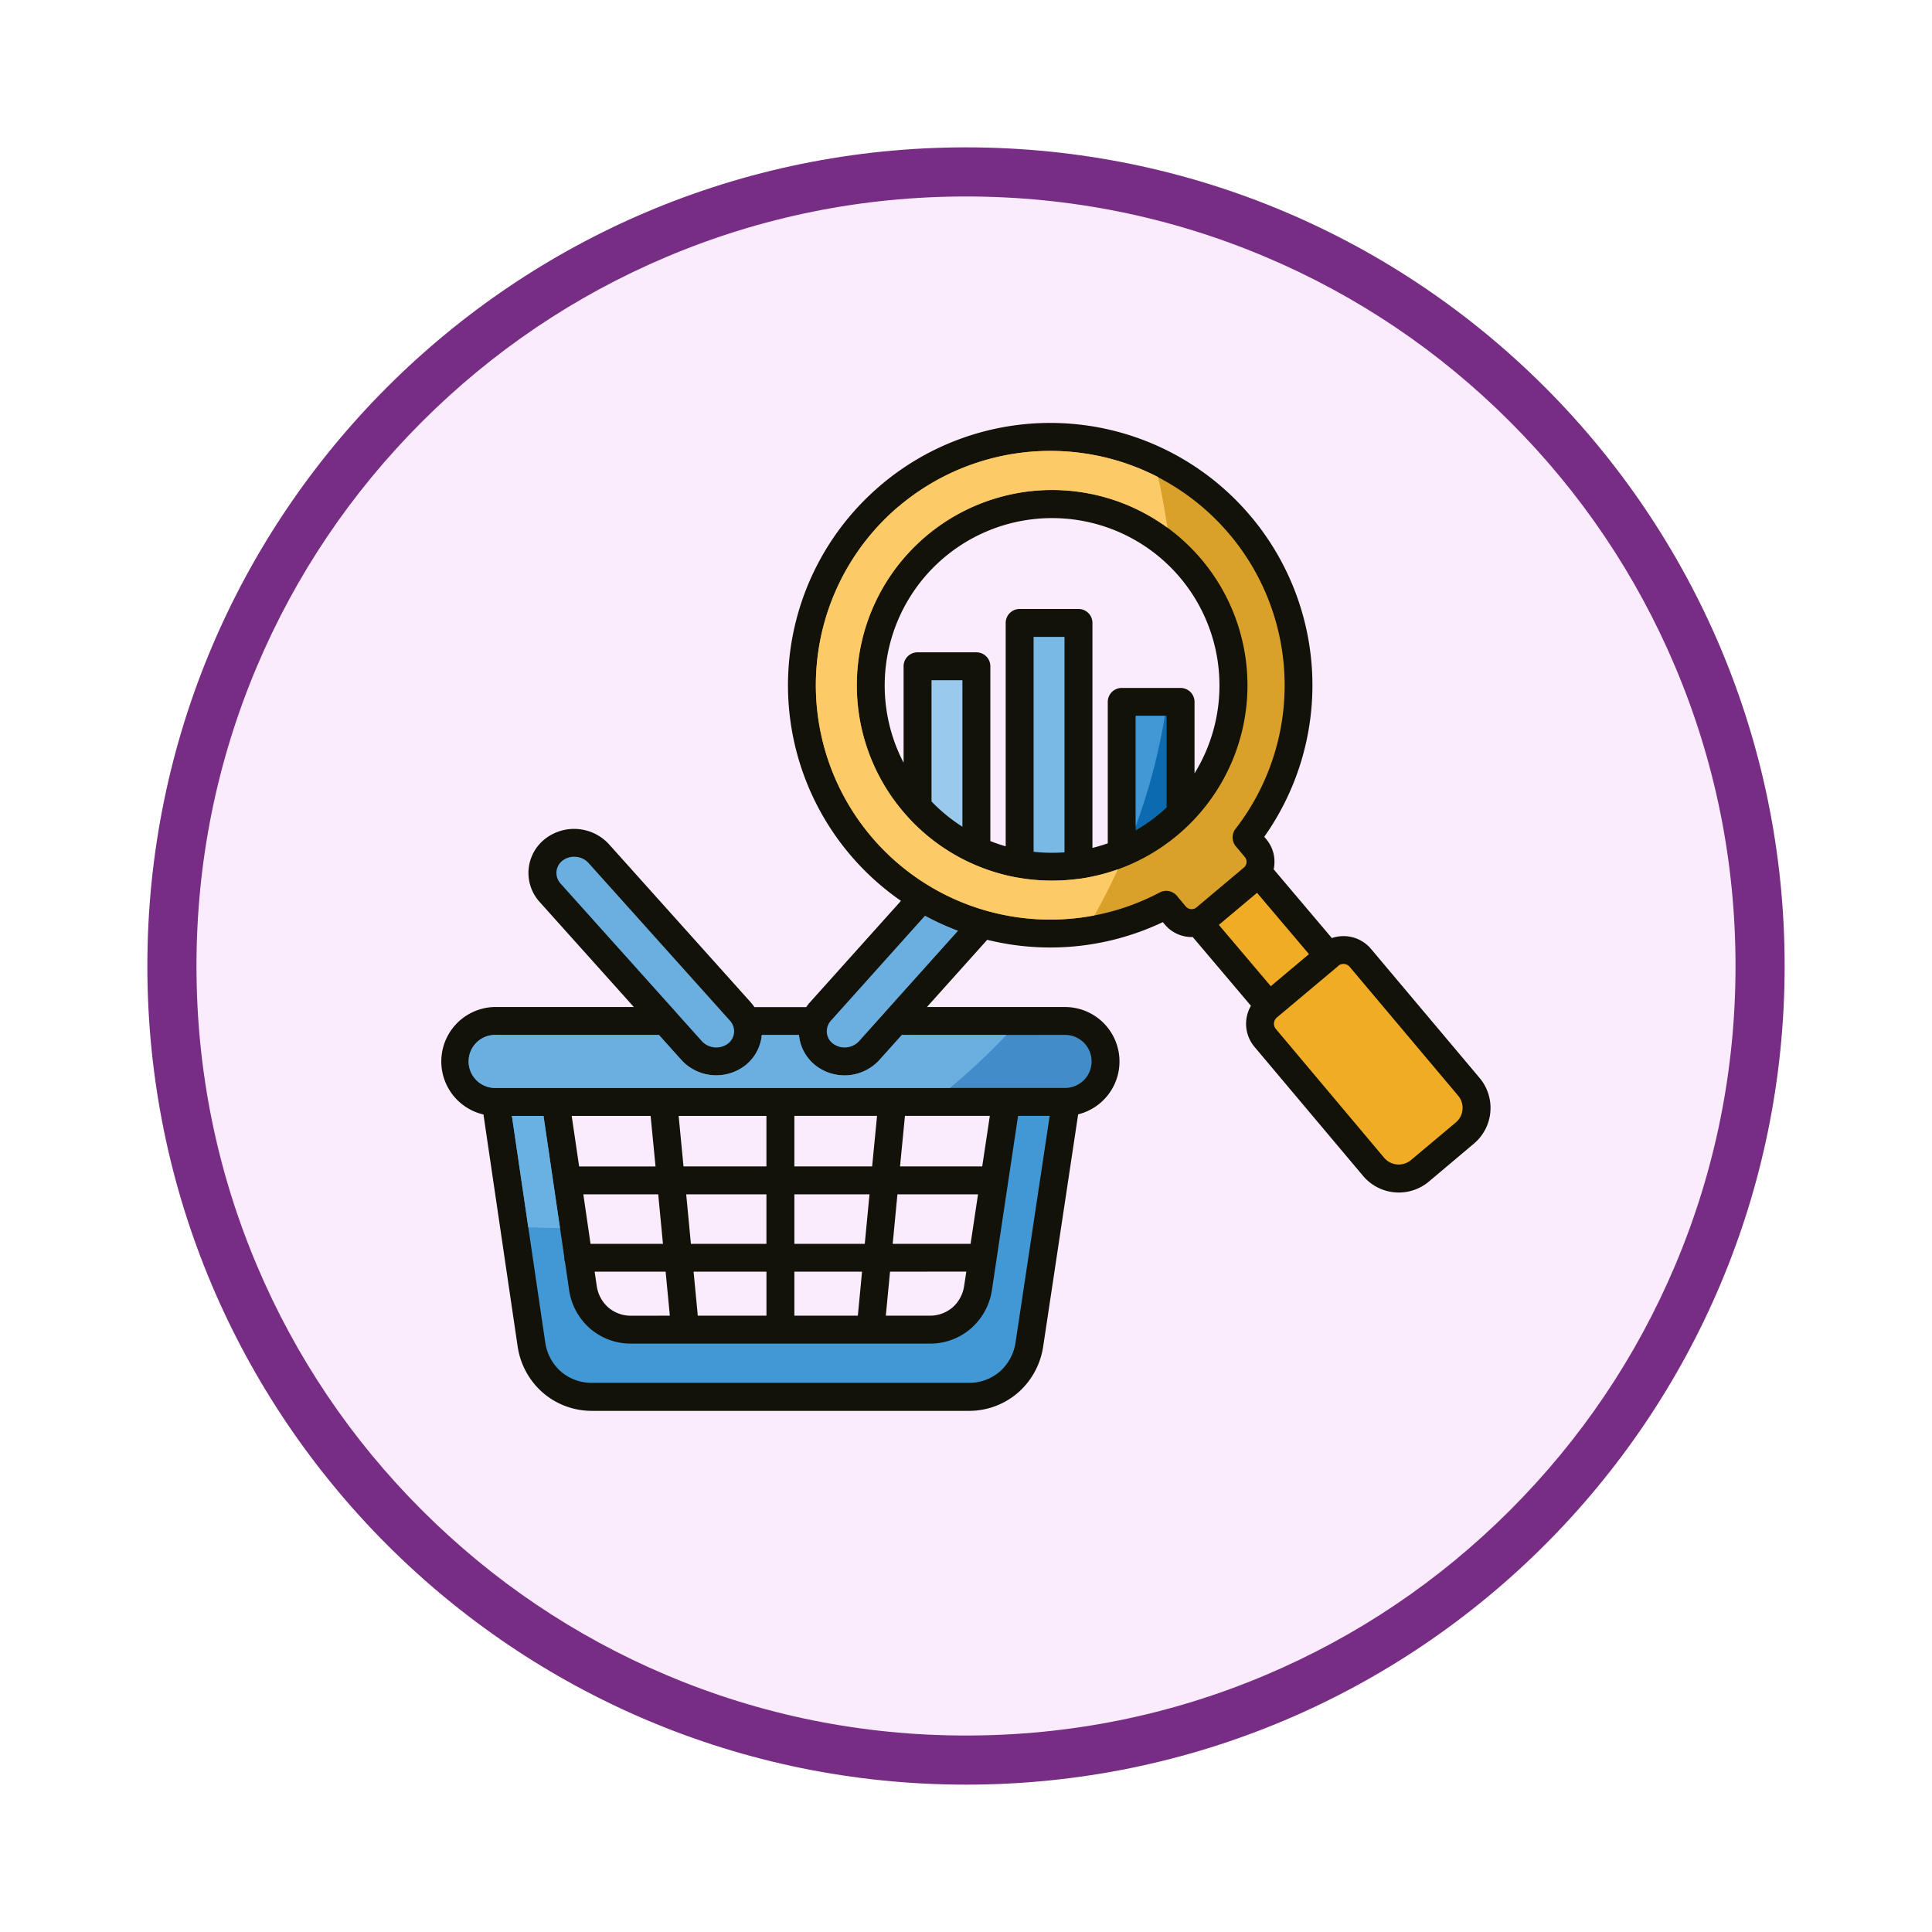 <svg xmlns="http://www.w3.org/2000/svg" xmlns:xlink="http://www.w3.org/1999/xlink" width="118" height="118" viewBox="0 0 118 118">
  <defs>
    <filter id="Trazado_982547" x="0" y="0" width="118" height="118" filterUnits="userSpaceOnUse">
      <feOffset dy="3" input="SourceAlpha"/>
      <feGaussianBlur stdDeviation="3" result="blur"/>
      <feFlood flood-opacity="0.161"/>
      <feComposite operator="in" in2="blur"/>
      <feComposite in="SourceGraphic"/>
    </filter>
  </defs>
  <g id="Grupo_1177315" data-name="Grupo 1177315" transform="translate(-269 -4125.328)">
    <g id="Grupo_1176832" data-name="Grupo 1176832" transform="translate(0 -5533)">
      <g id="Grupo_1176356" data-name="Grupo 1176356" transform="translate(278 9664.328)">
        <g id="Grupo_1172970" data-name="Grupo 1172970" transform="translate(0)">
          <g id="Grupo_1171971" data-name="Grupo 1171971">
            <g id="Grupo_1167337" data-name="Grupo 1167337">
              <g id="Grupo_1166720" data-name="Grupo 1166720">
                <g id="Grupo_1164305" data-name="Grupo 1164305">
                  <g id="Grupo_1163948" data-name="Grupo 1163948">
                    <g id="Grupo_1158168" data-name="Grupo 1158168">
                      <g id="Grupo_1152576" data-name="Grupo 1152576">
                        <g id="Grupo_1148633" data-name="Grupo 1148633">
                          <g id="Grupo_1148525" data-name="Grupo 1148525">
                            <g transform="matrix(1, 0, 0, 1, -9, -6)" filter="url(#Trazado_982547)">
                              <g id="Trazado_982547-2" data-name="Trazado 982547" transform="translate(9 6)" fill="#fbecfd">
                                <path d="M 50 98.5 C 43.452 98.5 37.1 97.218 31.122 94.689 C 25.347 92.247 20.16 88.749 15.705 84.295 C 11.251 79.84 7.753 74.653 5.311 68.878 C 2.782 62.9 1.5 56.548 1.5 50 C 1.5 43.452 2.782 37.1 5.311 31.122 C 7.753 25.347 11.251 20.16 15.705 15.705 C 20.16 11.251 25.347 7.753 31.122 5.311 C 37.1 2.782 43.452 1.5 50 1.5 C 56.548 1.5 62.9 2.782 68.878 5.311 C 74.653 7.753 79.84 11.251 84.295 15.705 C 88.749 20.16 92.247 25.347 94.689 31.122 C 97.218 37.1 98.5 43.452 98.5 50 C 98.5 56.548 97.218 62.9 94.689 68.878 C 92.247 74.653 88.749 79.84 84.295 84.295 C 79.84 88.749 74.653 92.247 68.878 94.689 C 62.9 97.218 56.548 98.5 50 98.5 Z" stroke="none"/>
                                <path d="M 50 3 C 43.654 3 37.499 4.242 31.706 6.692 C 26.11 9.059 21.083 12.449 16.766 16.766 C 12.449 21.083 9.059 26.11 6.692 31.706 C 4.242 37.499 3 43.654 3 50 C 3 56.346 4.242 62.501 6.692 68.294 C 9.059 73.89 12.449 78.917 16.766 83.234 C 21.083 87.551 26.11 90.941 31.706 93.308 C 37.499 95.758 43.654 97 50 97 C 56.346 97 62.501 95.758 68.294 93.308 C 73.89 90.941 78.917 87.551 83.234 83.234 C 87.551 78.917 90.941 73.89 93.308 68.294 C 95.758 62.501 97 56.346 97 50 C 97 43.654 95.758 37.499 93.308 31.706 C 90.941 26.11 87.551 21.083 83.234 16.766 C 78.917 12.449 73.89 9.059 68.294 6.692 C 62.501 4.242 56.346 3 50 3 M 50 0 C 77.614 0 100 22.386 100 50 C 100 77.614 77.614 100 50 100 C 22.386 100 0 77.614 0 50 C 0 22.386 22.386 0 50 0 Z" stroke="none" fill="#772d84"/>
                              </g>
                            </g>
                          </g>
                        </g>
                      </g>
                    </g>
                  </g>
                </g>
              </g>
            </g>
          </g>
        </g>
      </g>
    </g>
    <g id="demand_13064628" transform="translate(279.928 4121.098)">
      <path id="Trazado_1036018" data-name="Trazado 1036018" d="M49.369,61.629l-3.683,4.107h8.436a3.326,3.326,0,0,1,.8,6.554L52.787,86.462a4.661,4.661,0,0,1-1.557,2.844A4.564,4.564,0,0,1,48.21,90.4H25.263A4.571,4.571,0,0,1,22.239,89.3a4.64,4.64,0,0,1-1.553-2.846L18.6,72.3a3.326,3.326,0,0,1,.748-6.566h8.436l-5.746-6.408q-.065-.072-.095-.11a2.64,2.64,0,0,1,.294-3.645v0l.057-.049,0,0,.052-.042a2.885,2.885,0,0,1,3.927.321l8.641,9.636h0c.025.028.057.066.095.113q.075.093.141.191h3.163q.066-.1.141-.191c.02-.025.052-.062.095-.11L44.1,59.251a16.012,16.012,0,0,1-1.251-25.374l.009-.009h0l.056-.048a16,16,0,0,1,22.506,1.892l.009.009h0l.047.056a16.025,16.025,0,0,1,.812,19.562l.067.08.005.005.047.056a2.141,2.141,0,0,1,.456,1.844l3.555,4.2a2.193,2.193,0,0,1,2.392.664l6.634,7.883h0l0,0a2.847,2.847,0,0,1-.351,4.008v0L76.339,76.4a2.854,2.854,0,0,1-4.016-.351L65.69,68.166h0l0,0a2.187,2.187,0,0,1-.215-2.505l-3.555-4.2a2.14,2.14,0,0,1-1.707-.767l-.12-.143A16.023,16.023,0,0,1,50.135,61.8q-.384-.075-.765-.169Zm7.362-5.893V47.1a.853.853,0,0,1,.853-.853h3.593a.853.853,0,0,1,.853.853v4.364a10.223,10.223,0,1,0-17.77-.65V44.924a.853.853,0,0,1,.853-.853h3.593a.853.853,0,0,1,.853.853V55.6q.458.182.937.32V42.277a.853.853,0,0,1,.853-.853h3.593a.853.853,0,0,1,.853.853v13.74q.477-.118.937-.28ZM24.445,75.475H29.11l-.3-3.088H23.99l.454,3.088ZM43.432,81.9l-.257,2.687h2.67a2.117,2.117,0,0,0,1.4-.5,2.165,2.165,0,0,0,.715-1.325l.131-.867Zm-1.966,2.687.257-2.687H37.589v2.687ZM31.434,81.9l.257,2.687h4.193V81.9Zm-1.45,2.687L29.726,81.9H25.391l.128.87a2.147,2.147,0,0,0,.712,1.32,2.123,2.123,0,0,0,1.407.5Zm-.71-7.41H24.7L25.14,80.2h4.423Zm6.609,0h-4.9L31.27,80.2h4.613V77.181Zm6.293,0H37.589V80.2h4.3l.289-3.017Zm6.63,0H43.884L43.595,80.2h4.757Zm-4.759-1.706h5.016l.465-3.088H44.343l-.3,3.088Zm-6.458,0h4.75l.3-3.088H37.589v3.088Zm-6.771,0h5.065V72.387H30.522Z" transform="translate(0 0)" fill="#121209" fill-rule="evenodd"/>
      <path id="Trazado_1036019" data-name="Trazado 1036019" d="M192.385,46.239a14.316,14.316,0,0,0,15.959,23.567.851.851,0,0,1,1.085.254l.514.611a.464.464,0,0,0,.634.056l2.857-2.4a.842.842,0,0,1,.091-.079.469.469,0,0,0,.049-.564.84.84,0,0,1-.081-.1l-.5-.594a.849.849,0,0,1-.021-1.068l0,0A14.315,14.315,0,0,0,212.663,48a.827.827,0,0,1-.1-.116A14.324,14.324,0,0,0,192.5,46.142a.823.823,0,0,1-.116.1Zm13.986,21.929-.041.017a11.847,11.847,0,0,1-2.811.776l-.034,0a12.052,12.052,0,0,1-3.845-.067l-.013,0a11.843,11.843,0,0,1-2.822-.887l-.034-.016a11.953,11.953,0,0,1-3.438-2.4q-.208-.208-.4-.426l-.025-.027a11.929,11.929,0,1,1,17.33.422l-.021.021-.009.009A11.948,11.948,0,0,1,206.371,68.168Z" transform="translate(-148.438 -11.068)" fill="#d9a12a" fill-rule="evenodd"/>
      <path id="Trazado_1036020" data-name="Trazado 1036020" d="M192.4,46.243a14.317,14.317,0,0,0,11.97,24.967q.774-1.372,1.435-2.813a11.858,11.858,0,0,1-2.271.568l-.034,0a12.051,12.051,0,0,1-3.845-.067l-.013,0a11.844,11.844,0,0,1-2.822-.887L196.789,68a11.953,11.953,0,0,1-3.438-2.4q-.208-.208-.4-.426l-.025-.027a11.929,11.929,0,0,1,15.9-17.618q-.221-1.567-.568-3.092a14.342,14.342,0,0,0-15.731,1.709A.825.825,0,0,1,192.4,46.243Z" transform="translate(-148.456 -11.072)" fill="#fccb68" fill-rule="evenodd"/>
      <path id="Trazado_1036021" data-name="Trazado 1036021" d="M374.847,250.686l2.333-1.958-3.174-3.745-2.332,1.959Z" transform="translate(-308.16 -186.223)" fill="#f0ac25" fill-rule="evenodd"/>
      <path id="Trazado_1036022" data-name="Trazado 1036022" d="M400.8,277.669l-3.768,3.161,0,0a.5.5,0,0,0-.057.689l0,0L403.6,289.4a1.166,1.166,0,0,0,1.624.138l2.76-2.316,0,0a1.159,1.159,0,0,0,.136-1.614l0,0,0,0-6.633-7.881a.5.5,0,0,0-.7-.058Z" transform="translate(-329.982 -214.448)" fill="#f0ac25" fill-rule="evenodd"/>
      <path id="Trazado_1036023" data-name="Trazado 1036023" d="M77.9,355.8c0,.021-.006.042-.009.062l-.273,1.814a3.875,3.875,0,0,1-1.3,2.364,3.794,3.794,0,0,1-2.51.909H55.6a3.8,3.8,0,0,1-2.514-.91,3.859,3.859,0,0,1-1.292-2.366L51.55,356a.85.85,0,0,1-.052-.294c0-.017,0-.033,0-.05l-1.268-8.614H48.3l2.035,13.825a2.929,2.929,0,0,0,.973,1.8,2.893,2.893,0,0,0,1.917.68H76.173a2.886,2.886,0,0,0,1.914-.679,2.952,2.952,0,0,0,.977-1.805l2.082-13.822H79.215Z" transform="translate(-27.963 -274.656)" fill="#4298d4" fill-rule="evenodd"/>
      <path id="Trazado_1036024" data-name="Trazado 1036024" d="M51.239,353.894l-1.008-6.85H48.3l1,6.8q.946.047,1.9.048Z" transform="translate(-27.963 -274.656)" fill="#69b1e2" fill-rule="evenodd"/>
      <path id="Trazado_1036025" data-name="Trazado 1036025" d="M69.835,228.485a1.16,1.16,0,0,0-.824.241l-.04.035h0a.95.95,0,0,0-.315.633.96.96,0,0,0,.214.681l.035.043,6.968,7.77a.857.857,0,0,1,.1.115l1.571,1.752a1.2,1.2,0,0,0,1.6.128l.043-.035a.948.948,0,0,0,.27-1.008q-.013-.031-.024-.063a.986.986,0,0,0-.144-.243l-.035-.04v0l-8.643-9.637A1.157,1.157,0,0,0,69.835,228.485Z" transform="translate(-45.596 -171.923)" fill="#6baee0" fill-rule="evenodd"/>
      <path id="Trazado_1036026" data-name="Trazado 1036026" d="M55.2,310.006l-1.366,1.523a2.884,2.884,0,0,1-3.928.321q-.038-.03-.109-.095a2.65,2.65,0,0,1-.88-1.749H46.645a2.651,2.651,0,0,1-.88,1.749c-.047.042-.084.074-.109.095l-.065.053-.007,0a2.886,2.886,0,0,1-3.856-.377l-1.366-1.523H30.4a1.62,1.62,0,1,0,0,3.239H65.169a1.62,1.62,0,1,0,0-3.24Z" transform="translate(-11.046 -242.564)" fill="#428dc9" fill-rule="evenodd"/>
      <path id="Trazado_1036027" data-name="Trazado 1036027" d="M55.2,310.006l-1.366,1.523a2.884,2.884,0,0,1-3.928.321c-.025-.02-.062-.052-.109-.095a2.65,2.65,0,0,1-.88-1.749H46.645a2.651,2.651,0,0,1-.88,1.749c-.047.042-.084.074-.109.095l-.065.053-.007,0a2.886,2.886,0,0,1-3.856-.377l-1.366-1.523H30.4a1.62,1.62,0,1,0,0,3.239H58.131a37.712,37.712,0,0,0,3.456-3.239Z" transform="translate(-11.046 -242.564)" fill="#6baee0" fill-rule="evenodd"/>
      <path id="Trazado_1036028" data-name="Trazado 1036028" d="M198.331,255.446l-5.749,6.411-.035.043a.988.988,0,0,0-.144.243q-.01.032-.023.063a.948.948,0,0,0,.27,1.008l.043.035a1.2,1.2,0,0,0,1.6-.128l1.572-1.752a.858.858,0,0,1,.1-.115l4.384-4.889A15.939,15.939,0,0,1,198.331,255.446Z" transform="translate(-152.762 -195.289)" fill="#6baee0" fill-rule="evenodd"/>
      <path id="Trazado_1036029" data-name="Trazado 1036029" d="M242.13,156.7v-8.948h-1.887v7.405q.067.07.135.138A10.267,10.267,0,0,0,242.13,156.7Z" transform="translate(-194.277 -101.976)" fill="#99c9ed" fill-rule="evenodd"/>
      <path id="Trazado_1036030" data-name="Trazado 1036030" d="M288.831,141.084V127.927h-1.887V141.05a10.327,10.327,0,0,0,1.129.062q.383,0,.759-.028Z" transform="translate(-234.743 -84.797)" fill="#78b9e6" fill-rule="evenodd"/>
      <path id="Trazado_1036031" data-name="Trazado 1036031" d="M335.532,169.637v-5.6h-1.887v7a10.259,10.259,0,0,0,1.887-1.4Z" transform="translate(-275.208 -116.089)" fill="#0c6bb0" fill-rule="evenodd"/>
      <path id="Trazado_1036032" data-name="Trazado 1036032" d="M335.429,164.041h-1.784v6.745A37.236,37.236,0,0,0,335.429,164.041Z" transform="translate(-275.208 -116.089)" fill="#4298d4" fill-rule="evenodd"/>
    </g>
  </g>
</svg>
